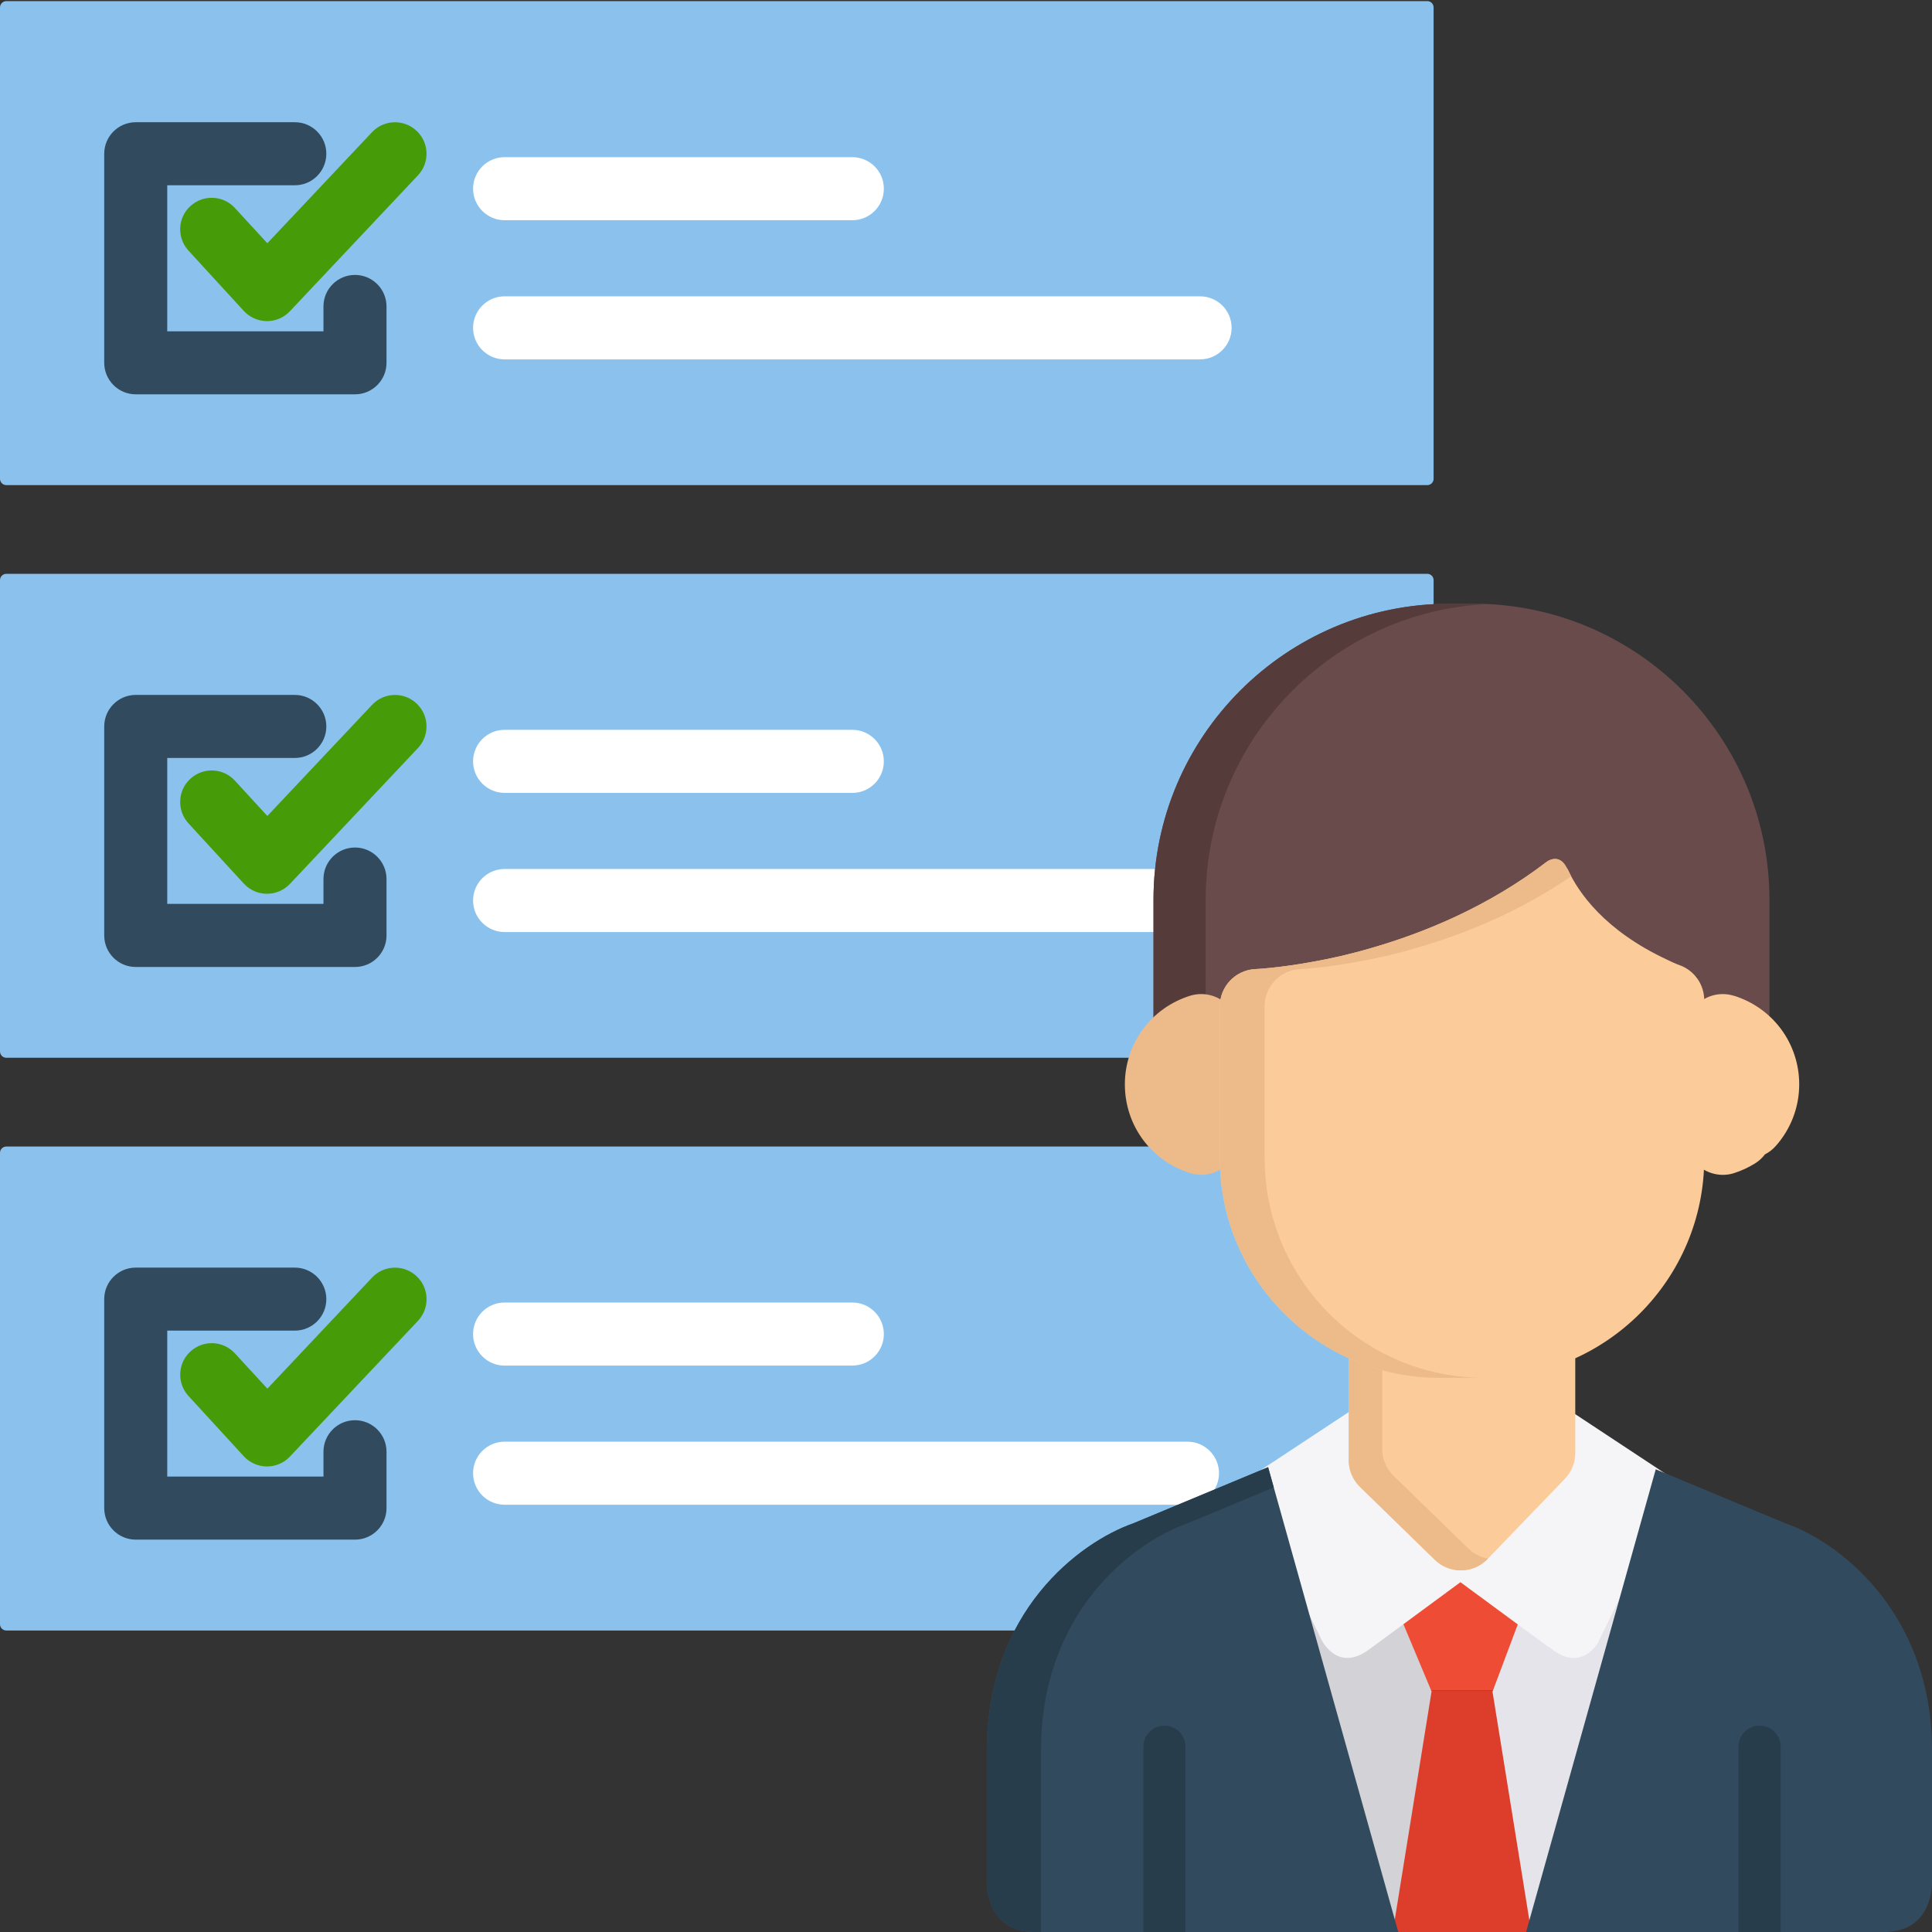 <svg xmlns="http://www.w3.org/2000/svg" fill-rule="evenodd" viewBox="0 0 512 512" clip-rule="evenodd"><rect x="0" y="0" width="512" height="512" fill="#333333" stroke="none"/><g fill="#8ac2ed"><path d="M378.25.3H1.67C.75.3 0 1.05 0 1.98v124.9c0 .93.75 1.68 1.67 1.68h376.58c.92 0 1.67-.75 1.67-1.67V1.97c0-.93-.75-1.68-1.67-1.68zM378.25 152.07H1.67c-.92 0-1.67.75-1.67 1.67v124.9c0 .93.75 1.68 1.67 1.68h376.58c.92 0 1.67-.75 1.67-1.67v-124.9c0-.93-.75-1.68-1.67-1.68zM378.25 303.84H1.67c-.92 0-1.67.75-1.67 1.67v124.92c0 .92.75 1.67 1.67 1.67h376.58c.92 0 1.67-.76 1.67-1.68v-124.9c0-.93-.75-1.68-1.67-1.68z"/></g><g fill="#fff"><path d="M225.88 58.36h-92.16c-4.6 0-8.35-3.74-8.35-8.36 0-4.6 3.74-8.35 8.35-8.35h92.16c4.6 0 8.35 3.74 8.35 8.35 0 4.62-3.74 8.36-8.35 8.36zM318.03 95.24h-184.3c-4.62 0-8.36-3.74-8.36-8.36 0-4.6 3.74-8.35 8.36-8.35h184.3c4.62 0 8.36 3.74 8.36 8.35 0 4.62-3.75 8.36-8.37 8.36zM225.88 210.12h-92.16c-4.6 0-8.35-3.74-8.35-8.35 0-4.62 3.74-8.36 8.35-8.36h92.16c4.6 0 8.35 3.75 8.35 8.37 0 4.6-3.74 8.35-8.35 8.35zM316 247H133.73c-4.62 0-8.36-3.74-8.36-8.35 0-4.62 3.74-8.36 8.36-8.36H316c4.62 0 8.36 3.73 8.36 8.35 0 4.6-3.74 8.35-8.36 8.35zM225.88 361.9h-92.16c-4.6 0-8.35-3.75-8.35-8.36 0-4.62 3.74-8.36 8.35-8.36h92.16c4.6 0 8.35 3.74 8.35 8.36 0 4.6-3.74 8.35-8.35 8.35zM314.7 398.77H133.73c-4.62 0-8.36-3.74-8.36-8.35 0-4.62 3.74-8.36 8.35-8.36H314.7c4.6 0 8.35 3.74 8.35 8.36 0 4.6-3.74 8.35-8.35 8.35z"/></g><path fill="#324a5e" d="M94.08 104.5h-58.1c-4.62 0-8.36-3.75-8.36-8.37V40.75c0-4.62 3.74-8.36 8.36-8.36h42.15c4.6 0 8.35 3.73 8.35 8.35 0 4.62-3.74 8.36-8.36 8.36h-33.8V87.8h41.4v-6.6c0-4.6 3.74-8.34 8.36-8.34 4.6 0 8.35 3.74 8.35 8.35v14.93c0 4.62-3.74 8.36-8.35 8.36z"/><path fill="#469c08" d="M70.76 85.1c-.02 0-.03 0-.05 0-2.32-.02-4.52-1-6.1-2.7L49.95 66.42c-3.12-3.4-2.9-8.7.5-11.8 3.4-3.13 8.7-2.9 11.8.5l8.6 9.34L98.6 35.02c3.16-3.36 8.45-3.5 11.8-.35 3.37 3.16 3.52 8.45.36 11.8l-33.92 36c-1.58 1.68-3.78 2.63-6.08 2.63z"/><path fill="#324a5e" d="M94.08 256.26h-58.1c-4.62 0-8.36-3.74-8.36-8.36v-55.38c0-4.62 3.74-8.36 8.36-8.36h42.15c4.6 0 8.35 3.74 8.35 8.36 0 4.6-3.74 8.35-8.36 8.35h-33.8v38.67h41.4v-6.58c0-4.62 3.74-8.36 8.36-8.36 4.6 0 8.35 3.74 8.35 8.36v14.94c0 4.62-3.74 8.36-8.35 8.36z"/><path fill="#469c08" d="M70.76 236.86c-.02 0-.03 0-.05 0-2.32 0-4.52-1-6.1-2.7L49.95 218.2c-3.12-3.4-2.9-8.7.5-11.82 3.4-3.12 8.7-2.9 11.8.5l8.6 9.36L98.6 186.8c3.16-3.37 8.45-3.53 11.8-.36 3.37 3.16 3.52 8.45.36 11.8l-33.92 36c-1.58 1.67-3.78 2.62-6.08 2.62z"/><path fill="#324a5e" d="M94.08 408.02h-58.1c-4.62 0-8.36-3.74-8.36-8.35v-55.4c0-4.6 3.74-8.34 8.36-8.34h42.15c4.6 0 8.35 3.74 8.35 8.36 0 4.6-3.74 8.34-8.36 8.34h-33.8v38.67h41.4v-6.57c0-4.62 3.74-8.36 8.36-8.36 4.6 0 8.35 3.74 8.35 8.36v14.94c0 4.6-3.74 8.35-8.35 8.35z"/><path fill="#469c08" d="M70.76 388.63c-.02 0-.03 0-.05 0-2.32-.02-4.52-1-6.1-2.7l-14.65-15.97c-3.12-3.4-2.9-8.7.5-11.8 3.4-3.13 8.7-2.9 11.8.5l8.6 9.35 27.75-29.45c3.16-3.36 8.45-3.5 11.8-.35 3.37 3.17 3.52 8.46.36 11.82L76.84 386c-1.58 1.68-3.78 2.63-6.08 2.63z"/><path fill="#ef4c35" d="M402.33 447.96l7.4-19.7-22.7-16.7-22.78 16.75 8.24 19.66h29.83z"/><path fill="#dd3e2b" d="M372.5 447.96l.42 1.04-10.16 63h49.38l-10.17-63.06.36-.98H372.5z"/><path fill="#d2d2d7" d="M369.1 512l10.28-63.76-9.94-23.74-31.9-30.32 6.25 45.47L364.04 512h5.04z"/><path fill="#e4e4ea" d="M410.94 512l20.5-73.2 6.24-45.46-33.18 31.07-8.97 23.9L405.8 512h5.14z"/><path fill="#f5f5f7" d="M411.4 437.18c6.57 4.83 10.54.53 12.02-1.7l20.9-42.98-26.97-17.8-6.37 11.45-23.74 24.64-23.1-22.5-4.47-15.56-29.94 19.76 20.42 41.96c.56 1.12 4.7 8.53 12.6 2.73l24.28-17.88 23.14 17.03c.37.22.78.5 1.24.83z"/><path fill="#694b4b" d="M390.47 160h-6.33c-43.26 0-78.45 35.2-78.45 78.45v36.8s17.85-1.76 20.05-10.42h-.02c.76-.83 1.4-1.77 1.83-2.8 10.14-.32 57.46-.7 84.5-33.33 3.22 9.44 14.13 27.3 35.12 32.93.44 1.14 1.08 2.17 1.86 3.06l-.17.13c2.2 8.66 20.06 10.43 20.06 10.43v-36.81c0-43.25-35.2-78.45-78.46-78.45zm59.15 99.2l.76-.56h.1l-1.22.92.36-.37zm-.38.23l.08-.27.27-.52h.1l-.32.65-.14.13zm-2.08 1.6l-.03-.04 1.93-1.4-.45.44-1.4 1.04-.04-.04zm1.6-.45l-.6 1.25s-.02 0-.02 0l-.1-.04s-.02-.02-.03-.03l1-1.96.03-.02-.27.8z"/><path fill="#563b3b" d="M319.52 258.7v-20.25c0-42 33.18-76.4 74.7-78.36-1.24-.07-2.5-.1-3.75-.1h-6.33c-43.26 0-78.45 35.2-78.45 78.45v36.8s7.88-.78 13.82-3.85v-12.7z"/><path fill="#fbcb99" d="M459.5 263.9c-3-.95-6.26-.4-8.8 1.46-2.52 1.86-4 4.8-4 7.95v28.16c0 3.14 1.48 6.1 4 7.96 1.73 1.26 3.8 1.92 5.87 1.92.98 0 1.97-.14 2.93-.45 1.9-.6 3.76-1.45 5.53-2.54 1.05-.64 1.96-1.47 2.7-2.44 1.1-.56 2.07-1.32 2.88-2.24 4-4.5 6.2-10.3 6.2-16.3 0-10.83-6.95-20.27-17.3-23.5z"/><path fill="#edba89" d="M324.2 265.36c-2.54-1.87-5.8-2.4-8.8-1.48-10.35 3.23-17.3 12.67-17.3 23.5 0 10.84 6.95 20.3 17.3 23.5.96.3 1.95.46 2.94.46 2.08 0 4.13-.66 5.85-1.92 2.52-1.86 4.02-4.82 4.02-7.96V273.3c0-3.13-1.5-6.08-4.03-7.94z"/><path fill="#fbcb99" d="M414.42 350.53c-1.94-1.86-4.55-2.83-7.25-2.73h-.34c-.6.03-1.2.1-1.8.24-3.8.85-7.7 1.28-11.54 1.28h-12.1c-3.95 0-7.95-.45-11.88-1.35-2.93-.68-6 .02-8.36 1.9-2.35 1.87-3.72 4.72-3.72 7.72v28.82c-.16 2.85.92 5.63 2.96 7.62l19.85 19.34c1.84 1.8 4.32 2.8 6.9 2.8.04 0 .1 0 .15 0 2.63-.05 5.13-1.13 6.95-3.03l20.45-21.22c1.78-1.85 2.77-4.3 2.77-6.86v-27.4c0-2.7-1.1-5.27-3.05-7.14z"/><path fill="#edba89" d="M389.14 410.4L369.3 391.1c-2.05-2-3.14-4.77-2.98-7.62V354.63c0-2.53 1-4.94 2.7-6.75-2.78-.5-5.64.22-7.86 1.98-2.35 1.88-3.72 4.73-3.72 7.73v28.82c-.16 2.85.92 5.63 2.96 7.62l19.85 19.34c1.84 1.8 4.32 2.8 6.9 2.8.04 0 .1 0 .15 0 2.63-.05 5.13-1.14 6.95-3.03l.1-.1c-1.96-.33-3.78-1.24-5.2-2.64z"/><path fill="#fbcb99" d="M445.2 255.82c-1.2-.44-2.32-.96-3.42-1.5-16.6-7.76-23.5-17.83-26.26-23.84-.17-.23-.33-.48-.5-.8-2-3.64-5.08-1.33-5.08-1.33-15.5 11.88-32.44 18.83-46.52 22.88-5.48 1.62-10.73 2.8-15.48 3.64-9.43 1.73-15.5 1.96-15.5 1.96-5.16.37-9.17 4.67-9.17 9.85v40.3c0 32.07 26.1 58.15 58.14 58.15h12.1c32.04 0 58.13-26.08 58.13-58.14v-41.92c0-4.13-2.57-7.82-6.43-9.26z"/><path fill="#edba89" d="M335.13 307v-40.32c0-5.18 4-9.48 9.17-9.85 0 0 6.06-.23 15.5-1.96 4.75-.85 10-2.02 15.48-3.64 12.45-3.58 27.15-9.45 41.1-19-.32-.6-.6-1.2-.87-1.75-.15-.23-.32-.48-.48-.8-2-3.64-5.08-1.33-5.08-1.33-15.5 11.88-32.45 18.83-46.52 22.88-5.48 1.62-10.73 2.8-15.48 3.64-9.43 1.73-15.5 1.96-15.5 1.96-5.17.37-9.17 4.67-9.17 9.85v40.3c0 32.07 26.1 58.15 58.14 58.15h11.86c-32.05 0-58.13-26.08-58.13-58.14z"/><path fill="#324a5e" d="M274.26 512h96.3l-34.5-123.18-35.6 14.83-.05.02c-14.44 5.07-38.9 23.47-38.9 60.26v35.32c.2 3.8 1.8 12.75 12.77 12.75zM512 499.68v-35.75c0-37.24-25.44-55.7-38.96-60.28l-34.25-14.27L404.43 512h94.82c10.57 0 12.45-8.3 12.74-12.32z"/><path fill="#283d4c" d="M336.05 388.82l-35.6 14.83-.04.02c-14.44 5.07-38.9 23.47-38.9 60.26v35.32c.2 3.8 1.8 12.75 12.77 12.75h1.6v-48.07c0-36.8 24.45-55.2 38.9-60.26l.05-.02 22.73-9.47-1.5-5.36zM471.9 512v-49.1c0-3.1-2.5-5.6-5.58-5.6-3.1 0-5.6 2.5-5.6 5.6V512h11.18zM314.17 512v-49.1c0-3.1-2.5-5.6-5.6-5.6-3.07 0-5.57 2.5-5.57 5.6V512h11.17z"/></svg>